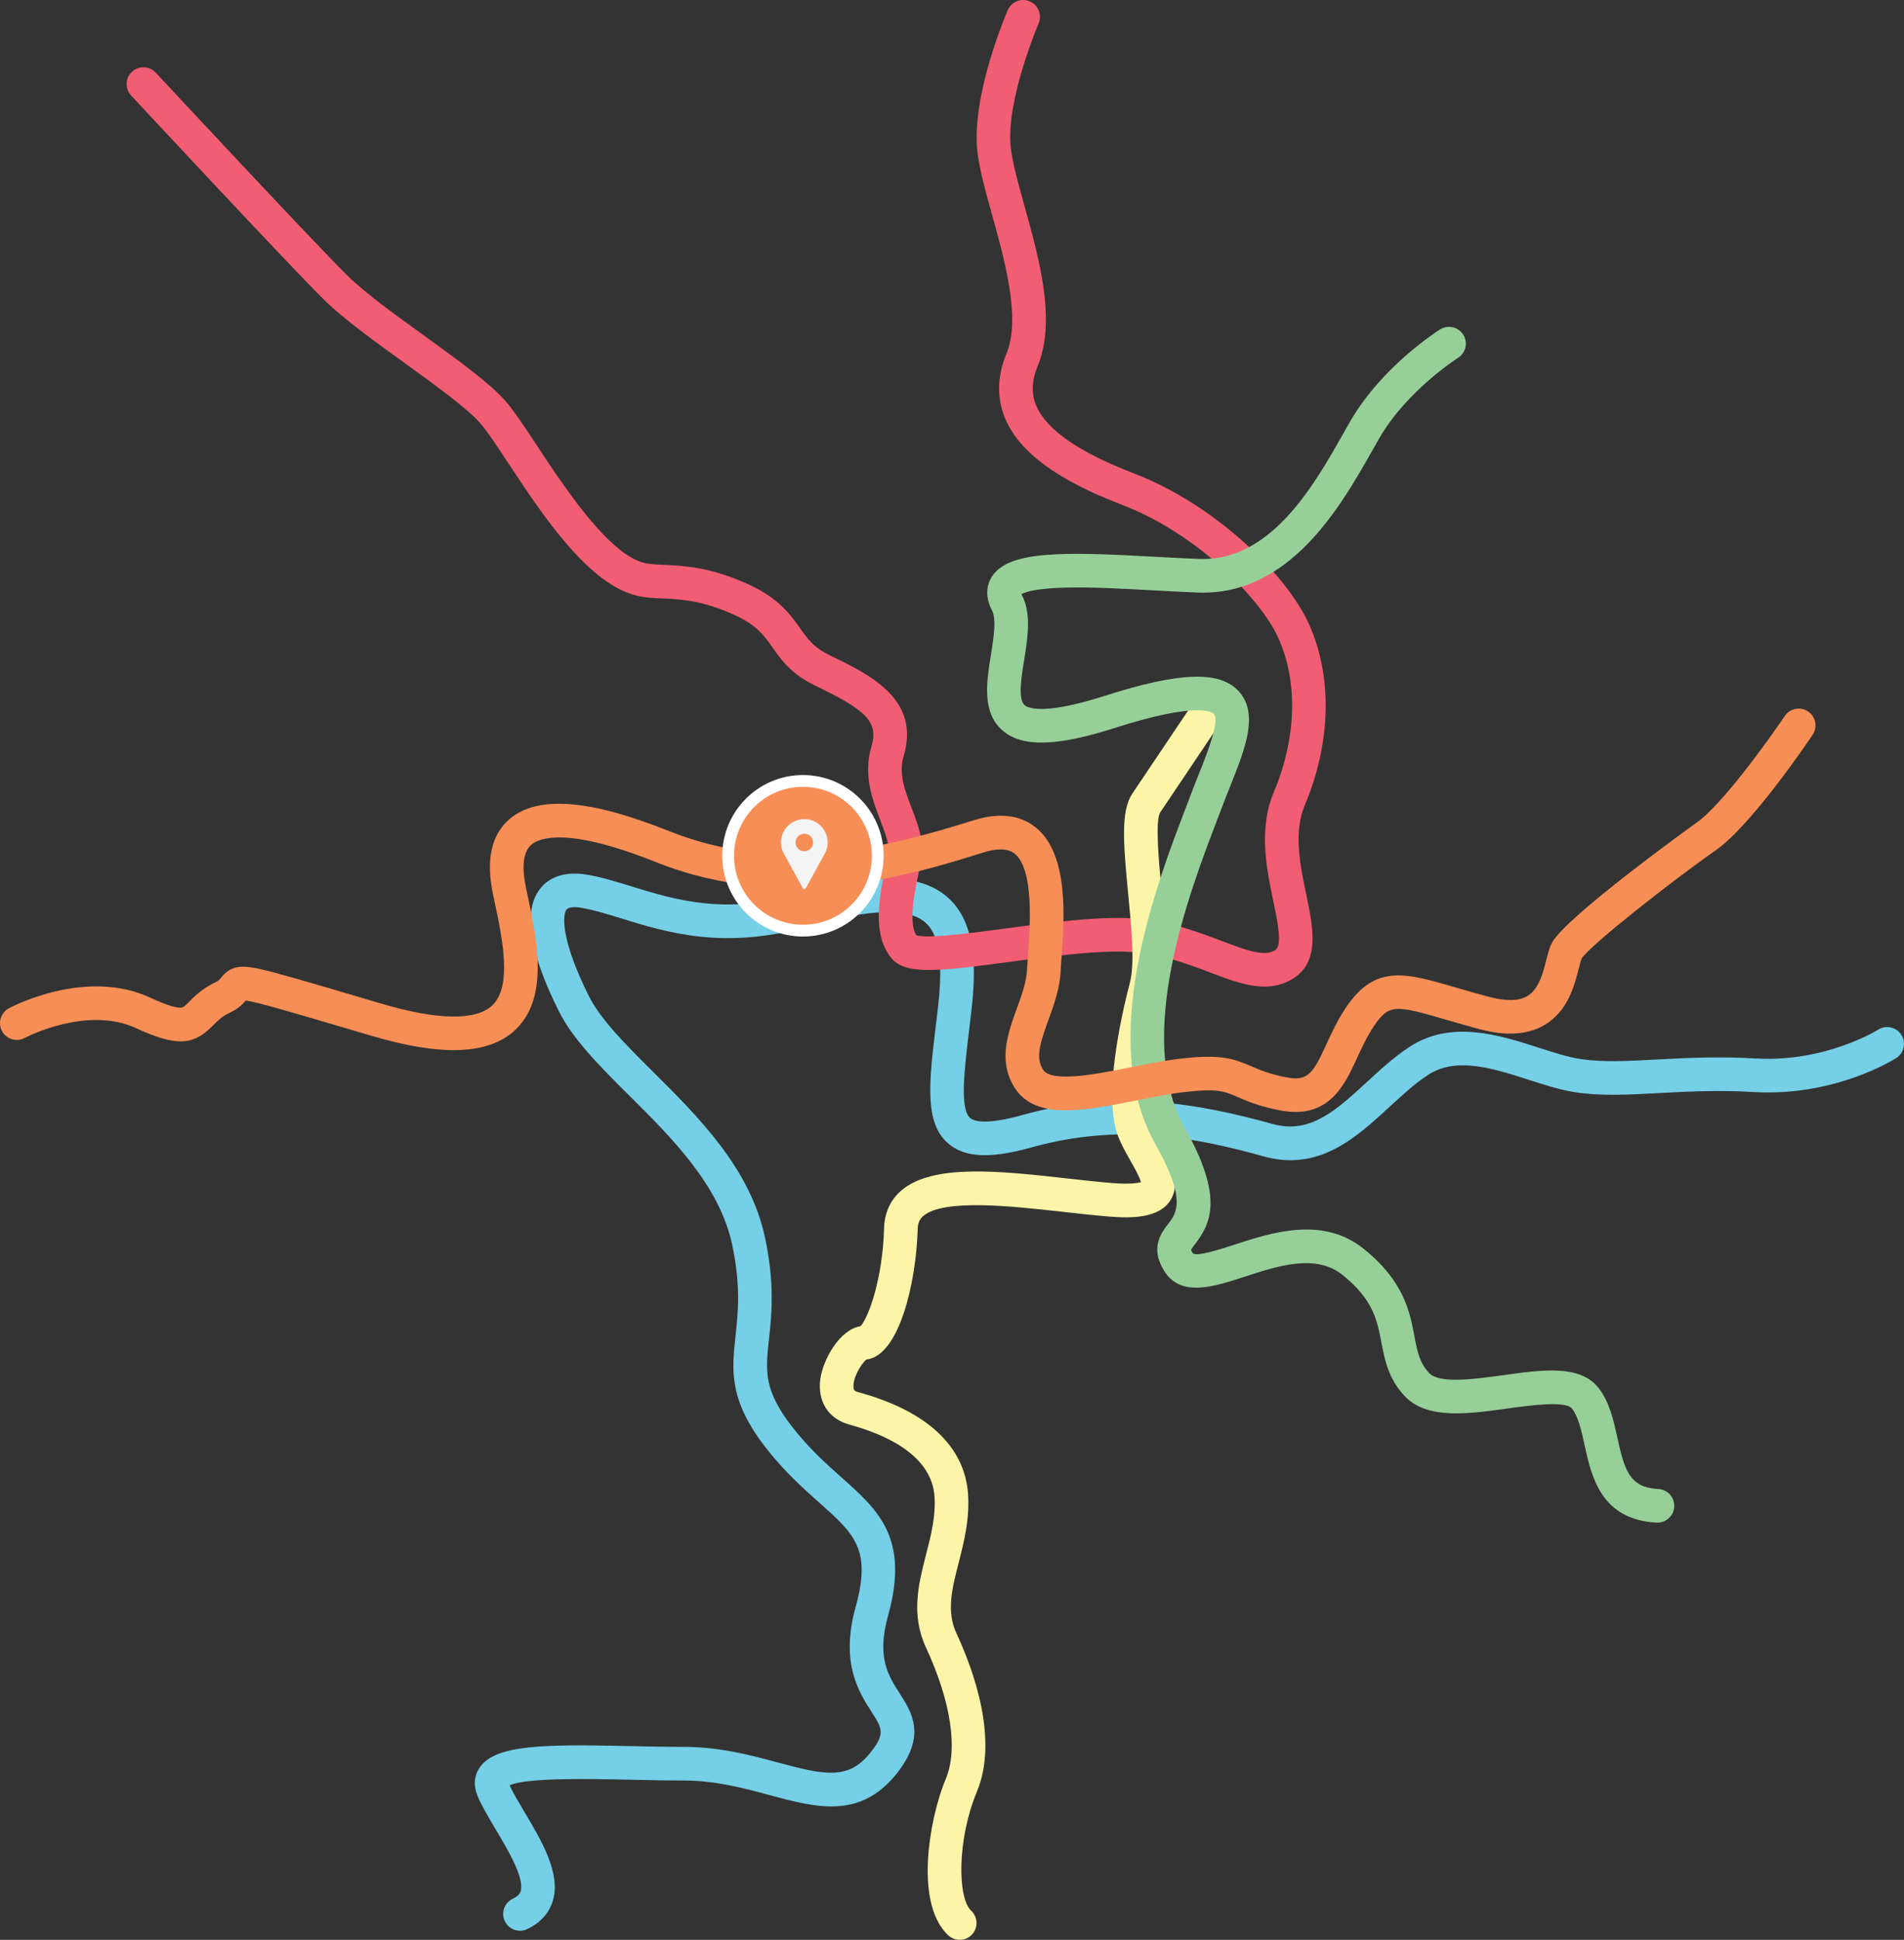 <?xml version="1.0" encoding="utf-8"?>
<!-- Generator: Adobe Illustrator 17.0.0, SVG Export Plug-In . SVG Version: 6.00 Build 0)  -->
<!DOCTYPE svg PUBLIC "-//W3C//DTD SVG 1.1//EN" "http://www.w3.org/Graphics/SVG/1.1/DTD/svg11.dtd">
<svg version="1.1" id="Layer_1" xmlns="http://www.w3.org/2000/svg" xmlns:xlink="http://www.w3.org/1999/xlink" x="0px" y="0px"
	 width="566.332px" height="576.706px" viewBox="0 0 566.332 576.706" enable-background="new 0 0 566.332 576.706"
	 xml:space="preserve">
<rect x="0" y="0" width="566.332" height="576.706" fill="#333333" stroke="none"/>
<g>
	<g>
		<path fill="#75CFE6" d="M154.671,574.003c-1.874,0-3.671-1.059-4.524-2.865c-1.18-2.497-0.111-5.478,2.385-6.656
			c1.932-0.913,2.219-1.855,2.328-2.211c1.2-3.935-3.801-12.329-7.454-18.46c-2.092-3.512-4.069-6.829-5.339-9.812
			c-1.284-3.016-1.075-6.031,0.588-8.489c4.686-6.925,19.365-6.949,44.903-6.402c5.246,0.113,10.671,0.229,15.775,0.229
			c10.816,0,20.037,2.487,28.173,4.683c13.857,3.738,20.806,5.18,27.271-2.824c4.646-5.752,3.661-7.285,0.398-12.366
			c-3.708-5.774-9.311-14.5-4.658-31.17c4.76-17.058-0.431-21.676-10.774-30.876c-4.779-4.251-10.194-9.068-15.671-16.019
			c-11.374-14.437-10.411-23.311-9.296-33.586c0.755-6.966,1.611-14.86-1-27.135c-3.759-17.669-18.021-31.838-30.604-44.34
			c-8.596-8.54-16.715-16.606-20.978-25.131c-8.694-17.388-10.617-29.544-5.715-36.132c2.063-2.773,6.236-5.779,14.377-4.364
			c4.15,0.722,8.38,2.026,12.857,3.406c13.068,4.028,27.879,8.593,49.8,2.333c22.361-6.387,35.959-6.161,44.094,0.731
			c9.046,7.664,8.685,22.028,7.359,33.687c-0.243,2.138-0.489,4.201-0.727,6.188c-1.431,11.976-2.781,23.287,0.336,25.96
			c1.132,0.971,4.637,2.146,15.413-0.861c28.406-7.929,52.678-3.404,74.674,2.663c11.025,3.047,18.817-4.133,27.838-12.44
			c4.003-3.688,8.143-7.5,12.76-10.521c12.409-8.122,26.85-3.474,38.452,0.264c4.477,1.441,8.705,2.803,12.367,3.355
			c6.701,1.015,14.173,0.611,22.824,0.146c8.487-0.455,18.105-0.973,29.389-0.309c20.661,1.208,36.201-8.462,36.355-8.56
			c2.328-1.477,5.418-0.789,6.897,1.536c1.48,2.326,0.804,5.407-1.518,6.894c-0.736,0.471-18.295,11.526-42.323,10.112
			c-10.722-0.631-20.04-0.129-28.265,0.312c-9.199,0.495-17.144,0.921-24.854-0.243c-4.462-0.675-9.064-2.156-13.938-3.726
			c-10.569-3.402-21.5-6.921-29.911-1.415c-3.927,2.569-7.587,5.94-11.462,9.51c-9.793,9.021-20.889,19.244-37.272,14.726
			c-19.195-5.297-41.968-10.308-69.326-2.671c-12.122,3.382-19.712,3.02-24.609-1.18c-7.171-6.148-5.738-18.141-3.757-34.737
			c0.235-1.968,0.479-4.013,0.721-6.131c1.53-13.463,0.295-21.384-3.888-24.928c-5.173-4.382-16.583-3.972-34.884,1.254
			c-24.775,7.077-41.807,1.826-55.492-2.393c-4.166-1.284-8.101-2.497-11.625-3.11c-2.378-0.415-4.111-0.234-4.642,0.481
			c-1.285,1.726-1.55,9.316,6.637,25.69c3.529,7.059,11.083,14.563,19.081,22.51c13.574,13.485,28.958,28.77,33.337,49.354
			c2.944,13.84,1.955,22.963,1.16,30.293c-1.021,9.41-1.636,15.09,7.21,26.318c4.928,6.256,9.993,10.762,14.462,14.736
			c10.837,9.641,20.197,17.967,13.759,41.035c-3.447,12.353,0.055,17.806,3.441,23.079c3.629,5.652,8.147,12.687-1.034,24.053
			c-10.846,13.43-23.869,9.916-37.655,6.196c-7.536-2.033-16.078-4.338-25.568-4.338c-5.212,0-10.691-0.118-15.99-0.231
			c-11.716-0.255-30.846-0.663-35.764,1.676c1.042,2.248,2.686,5.008,4.417,7.912c5.118,8.591,10.919,18.328,8.428,26.496
			c-0.77,2.523-2.717,6.018-7.621,8.334C156.114,573.849,155.387,574.003,154.671,574.003z"/>
	</g>
	<g>
		<path fill="#F15D72" d="M376.116,293.311c-5.166,0-10.633-2.077-16.299-4.23c-7.337-2.788-15.653-5.947-25.675-6.164
			c-9.642-0.207-22.396,1.505-33.651,3.018c-21.527,2.894-31.22,3.959-35.36-1.1c-5.765-7.046-3.865-17.887-1.002-30.291
			c0.681-2.95-0.709-6.577-2.32-10.777c-2.285-5.959-5.128-13.375-2.6-21.86c2.243-7.527-1.985-10.949-16.718-18.07
			c-7.161-3.461-10.106-7.64-12.705-11.327c-2.503-3.551-4.666-6.619-11.211-9.633c-9.604-4.424-16.228-4.72-21.55-4.958
			c-2.458-0.11-4.781-0.214-7.05-0.689c-14.713-3.083-28.542-24.022-38.639-39.311c-3.483-5.275-6.492-9.83-8.578-12.184
			c-3.999-4.514-13.373-11.283-22.437-17.829c-9.054-6.538-18.416-13.299-24.095-18.94c-11.101-11.027-55.34-58.541-57.218-60.558
			c-1.882-2.021-1.769-5.185,0.253-7.066c2.021-1.881,5.185-1.768,7.066,0.253c0.458,0.493,45.983,49.387,56.947,60.276
			c5.123,5.088,14.162,11.615,22.902,17.928c9.943,7.18,19.334,13.962,24.066,19.304c2.556,2.884,5.745,7.713,9.438,13.305
			c8.625,13.06,21.659,32.795,32.346,35.035c1.476,0.309,3.316,0.392,5.446,0.487c5.868,0.262,13.903,0.622,25.287,5.865
			c8.987,4.14,12.432,9.027,15.201,12.955c2.265,3.212,4.053,5.75,8.883,8.085c12.021,5.811,26.982,13.042,21.949,29.93
			c-1.557,5.224,0.343,10.178,2.354,15.423c2.013,5.25,4.094,10.679,2.727,16.606c-1.489,6.453-3.946,17.101-1.313,21.275
			c3.513,1.058,16.805-0.729,26.601-2.045c11.617-1.56,24.796-3.328,35.199-3.104c11.745,0.254,21.318,3.892,29.01,6.814
			c8.078,3.069,12.803,4.709,15.954,2.712c2.161-1.37,0.705-8.336-0.579-14.482c-1.999-9.568-4.487-21.476,0.148-32.485
			c6.796-16.139,7.243-32.928,1.229-46.061c-4.839-10.564-22.986-30.396-46.573-39.411c-18.959-7.246-30.23-15.534-34.46-25.337
			c-2.641-6.119-2.543-12.704,0.29-19.573c4.292-10.409-0.475-27.518-4.306-41.264c-1.956-7.022-3.805-13.655-4.377-18.959
			C288.91,28.337,299.3,4.046,299.744,3.02c1.094-2.535,4.031-3.703,6.571-2.607c2.534,1.094,3.702,4.036,2.609,6.571
			c-0.099,0.227-9.789,22.904-8.287,36.815c0.485,4.487,2.226,10.735,4.069,17.35c4.463,16.016,9.521,34.17,3.916,47.761
			c-1.79,4.341-1.905,8.2-0.353,11.799c3.062,7.097,12.768,13.812,28.849,19.958c24.033,9.185,45.36,29.884,52.095,44.588
			c7.178,15.672,6.775,35.393-1.104,54.105c-3.426,8.136-1.381,17.924,0.424,26.559c2.043,9.78,4.156,19.893-3.854,24.973
			C381.936,292.63,379.075,293.311,376.116,293.311z"/>
	</g>
	<g>
		<path fill="#FCF5A8" d="M285.462,576.706c-1.222,0-2.447-0.445-3.41-1.345c-5.714-5.333-6.427-15.21-6.019-22.558
			c0.445-8.019,2.481-17.223,5.314-24.021c3.659-8.782,1.502-22.987-5.92-38.972c-4.55-9.801-2.224-18.884,0.026-27.668
			c1.484-5.793,2.885-11.265,2.519-17.126c-0.766-12.26-14.195-18.452-25.325-21.487c-6.225-1.698-9.541-6.869-8.654-13.495
			c0.8-5.971,5.87-14.836,11.947-15.752c2.342-2.442,6.614-14.062,7.024-29.212c0.121-4.473,1.869-8.303,5.057-11.076
			c9.345-8.132,29.647-5.856,49.279-3.657c4.803,0.538,9.34,1.047,13.561,1.384c5.207,0.416,7.553,0.006,8.508-0.287
			c-0.411-1.57-2.095-4.537-3.159-6.412c-1.541-2.716-3.135-5.523-4.015-8.311c-3.668-11.615,0.886-33.029,3.928-44.761
			c1.449-5.592,0.379-16.591-0.565-26.295c-1.469-15.094-2.194-24.605,1.255-29.739l21-31.25l8.301,5.578l-21,31.25
			c-1.612,2.55-0.354,15.472,0.397,23.193c1.075,11.045,2.187,22.467,0.292,29.773c-4.578,17.659-6.139,32.695-4.072,39.239
			c0.562,1.781,1.892,4.122,3.176,6.386c3.069,5.408,6.548,11.536,3.199,16.793c-3.359,5.275-11.405,5.344-18.041,4.812
			c-4.38-0.351-8.993-0.867-13.877-1.415c-15.013-1.682-35.57-3.985-41.602,1.264c-0.726,0.632-1.566,1.635-1.625,3.802
			c-0.425,15.729-5.424,37.716-15.223,38.821c-1.56,1.152-4.199,5.623-3.863,8.425c0.063,0.527,0.113,0.943,1.403,1.295
			c20.478,5.585,31.776,16.136,32.675,30.513c0.465,7.436-1.276,14.233-2.812,20.23c-1.98,7.732-3.69,14.411-0.643,20.976
			c5.054,10.885,12.563,31.469,6.08,47.028c-5.876,14.102-5.847,31.555-1.704,35.422c2.02,1.884,2.128,5.048,0.244,7.066
			C288.134,576.172,286.8,576.706,285.462,576.706z"/>
	</g>
	<g>
		<path fill="#97CF98" d="M493.005,452.668c-0.086,0-0.173-0.002-0.26-0.007c-16.556-0.849-19.375-13.698-21.435-23.08
			c-0.95-4.334-1.849-8.427-3.734-10.814c-1.908-2.42-12.66-0.927-19.085-0.035c-11.803,1.637-24.013,3.332-30.615-3.62
			c-4.945-5.206-6.031-10.937-6.988-15.993c-1.237-6.537-2.407-12.713-11.523-20.057c-7.962-6.414-19.199-2.751-29.109,0.482
			c-9.378,3.057-19.074,6.222-24.005-1.744c-4.244-6.855-0.823-11.292,1.221-13.942c2.463-3.193,5.527-7.167-3.824-23.731
			c-17.43-30.876,0.372-77.313,8.927-99.629c0.636-1.659,1.225-3.192,1.746-4.584c0.748-1.996,1.554-4.008,2.333-5.955
			c2.196-5.487,6.285-15.701,4.396-17.729c-0.386-0.414-4.488-3.811-29.524,4.202c-17.232,5.516-27.495,5.756-33.278,0.784
			c-6.269-5.394-4.803-14.49-3.509-22.516c0.798-4.955,1.703-10.57,0.325-13.228c-2.528-4.875-1.096-8.403-0.018-10.072
			c5.07-7.848,21.794-7.344,48.654-5.868c4.563,0.25,8.874,0.487,12.99,0.642c0.367,0.014,0.733,0.021,1.097,0.021
			c20.624,0,33.178-22.158,41.534-36.907c0.822-1.452,1.606-2.836,2.356-4.128c9.514-16.384,25.978-26.794,26.674-27.229
			c2.342-1.462,5.426-0.751,6.891,1.59c1.463,2.341,0.751,5.426-1.59,6.89c-0.328,0.208-15.137,9.667-23.326,23.771
			c-0.733,1.263-1.5,2.616-2.305,4.036c-9.108,16.075-24.319,42.976-51.708,41.95c-4.202-0.159-8.757-0.409-13.161-0.65
			c-9.278-0.51-18.871-1.039-26.596-0.817c-8.628,0.244-11.717,1.356-12.739,1.917c0.034,0.075,0.075,0.159,0.123,0.252
			c2.899,5.591,1.766,12.622,0.67,19.422c-0.833,5.168-1.869,11.6,0.158,13.344c0.967,0.831,5.533,3.089,23.71-2.727
			c22.292-7.133,34.219-7.578,39.889-1.493c6.212,6.67,2.015,17.157-2.43,28.261c-0.759,1.896-1.544,3.857-2.254,5.75
			c-0.529,1.413-1.126,2.969-1.771,4.653c-8.009,20.89-24.672,64.357-9.556,91.134c11.636,20.612,7.879,28.472,3.034,34.754
			c-0.406,0.526-0.946,1.228-1.13,1.587c0.048,0.152,0.174,0.471,0.492,0.985c0.796,1.285,8.93-1.366,12.402-2.5
			c11.101-3.62,26.302-8.577,38.483,1.238c11.983,9.653,13.698,18.708,15.075,25.983c0.868,4.583,1.495,7.895,4.413,10.967
			c3.066,3.229,13.562,1.771,21.991,0.602c11.752-1.63,22.85-3.169,28.309,3.743c3.311,4.194,4.501,9.62,5.652,14.868
			c2.132,9.711,3.642,14.799,12.179,15.237c2.758,0.142,4.879,2.491,4.737,5.249C497.857,450.595,495.648,452.668,493.005,452.668z"
			/>
	</g>
	<g>
		<path fill="#F68E56" d="M385.352,330.582c-1.479,0-3.084-0.162-4.831-0.511c-6.175-1.235-9.604-2.724-12.359-3.919
			c-3.88-1.683-6.016-2.612-15.593-1.517c-4.557,0.521-9.642,1.537-14.56,2.52c-15.446,3.09-30.032,6.002-36.235-3.817
			c-4.993-7.906-1.984-16.197,0.671-23.512c1.492-4.111,2.901-7.994,3.062-11.722c0.054-1.257,0.163-2.789,0.287-4.515
			c0.59-8.18,1.815-25.202-4.034-29.83c-1.938-1.532-5.054-1.642-9.261-0.32c-20.476,6.422-58.585,18.378-97.354,2.872
			c-26.456-10.582-34.71-7.191-37.032-5.243c-3.058,2.566-2.621,8.255-1.717,12.576l0.437,2.072
			c2.933,13.85,6.583,31.087-3.716,40.608c-7.831,7.239-21.743,7.777-42.531,1.639l-4.543-1.341
			c-19.063-5.631-29.534-8.724-32.914-9.17c-1.011,1.191-2.394,2.506-4.987,3.734c-2.147,1.017-3.392,2.275-4.71,3.606
			c-5.417,5.475-10.007,6.903-22.875,0.907c-14.729-6.861-33.009,2.774-33.191,2.874c-2.434,1.306-5.464,0.391-6.77-2.042
			c-1.306-2.434-0.392-5.465,2.042-6.771c0.928-0.497,22.928-12.08,42.143-3.126c5.627,2.623,8.106,3.041,9.194,2.926
			c0.542-0.056,0.872-0.309,2.351-1.803c1.604-1.62,3.8-3.84,7.536-5.609c1.156-0.548,1.435-0.898,1.898-1.479
			c2.905-3.647,6.047-3.759,11.185-2.665c4.914,1.045,13.943,3.712,31.932,9.025l4.542,1.342
			c16.646,4.913,28.027,5.125,32.911,0.608c6.128-5.665,3.13-19.82,0.721-31.194l-0.442-2.095
			c-2.129-10.172-0.421-17.67,5.076-22.284c8.282-6.951,23.713-5.768,47.175,3.617c32.721,13.089,63.947,5.249,90.646-3.128
			c7.557-2.372,13.769-1.692,18.459,2.02c10,7.911,8.626,26.991,7.805,38.391c-0.116,1.615-0.221,3.049-0.271,4.226
			c-0.226,5.264-2.046,10.278-3.652,14.703c-2.475,6.819-3.877,11.18-1.615,14.761c2.531,4.006,15.992,1.315,25.82-0.648
			c5.119-1.023,10.412-2.081,15.385-2.649c11.641-1.331,15.454-0.001,20.708,2.278c2.441,1.06,5.209,2.261,10.34,3.286
			c6.599,1.32,8.057-1.15,12.097-9.922c1.543-3.351,3.292-7.148,5.777-10.835c8.71-12.919,17.688-10.301,32.564-5.958
			c2.897,0.846,6.183,1.804,9.869,2.787c5.09,1.357,8.957,1.288,11.499-0.203c3.424-2.012,4.644-6.824,5.624-10.691
			c0.49-1.934,0.913-3.604,1.617-5.01c3.841-7.683,42.717-35.589,43.104-35.86c7.571-5.3,21.494-24.677,26.22-31.696
			c1.541-2.29,4.649-2.898,6.939-1.355c2.291,1.542,2.897,4.648,1.355,6.939c-1.844,2.74-18.32,26.982-28.78,34.304
			c-13.224,9.256-37.37,28.213-39.92,32.193c-0.223,0.496-0.579,1.903-0.843,2.941c-1.284,5.07-3.227,12.731-10.254,16.858
			c-4.931,2.895-11.37,3.313-19.139,1.242c-3.8-1.013-7.144-1.989-10.094-2.85c-15.182-4.429-16.994-4.691-21.473,1.948
			c-2.032,3.015-3.533,6.275-4.985,9.428C400.324,321.773,396.267,330.581,385.352,330.582z"/>
	</g>
</g>
<circle fill="#FFFFFF" stroke="#FFFFFF" stroke-width="7" stroke-miterlimit="10" cx="238.835" cy="254.42" r="20.5"/>
<circle fill="#F68E56" cx="238.835" cy="254.42" r="20.5"/>
<path fill="#F4F4F4" d="M246.185,250.467c0,1.23-0.338,2.412-0.893,3.401l-5.669,10.277c-0.071,0.12-0.24,0.217-0.386,0.217
	c-0.169,0-0.312-0.096-0.386-0.217l-5.669-10.277c-0.579-0.99-0.893-2.171-0.893-3.401c0-3.836,3.113-6.948,6.948-6.948
	C243.074,243.519,246.185,246.631,246.185,250.467z M241.842,250.467c0-1.447-1.157-2.606-2.606-2.606
	c-1.446,0-2.606,1.159-2.606,2.606c0,1.447,1.16,2.605,2.606,2.605C240.685,253.072,241.842,251.914,241.842,250.467z"/>
</svg>

